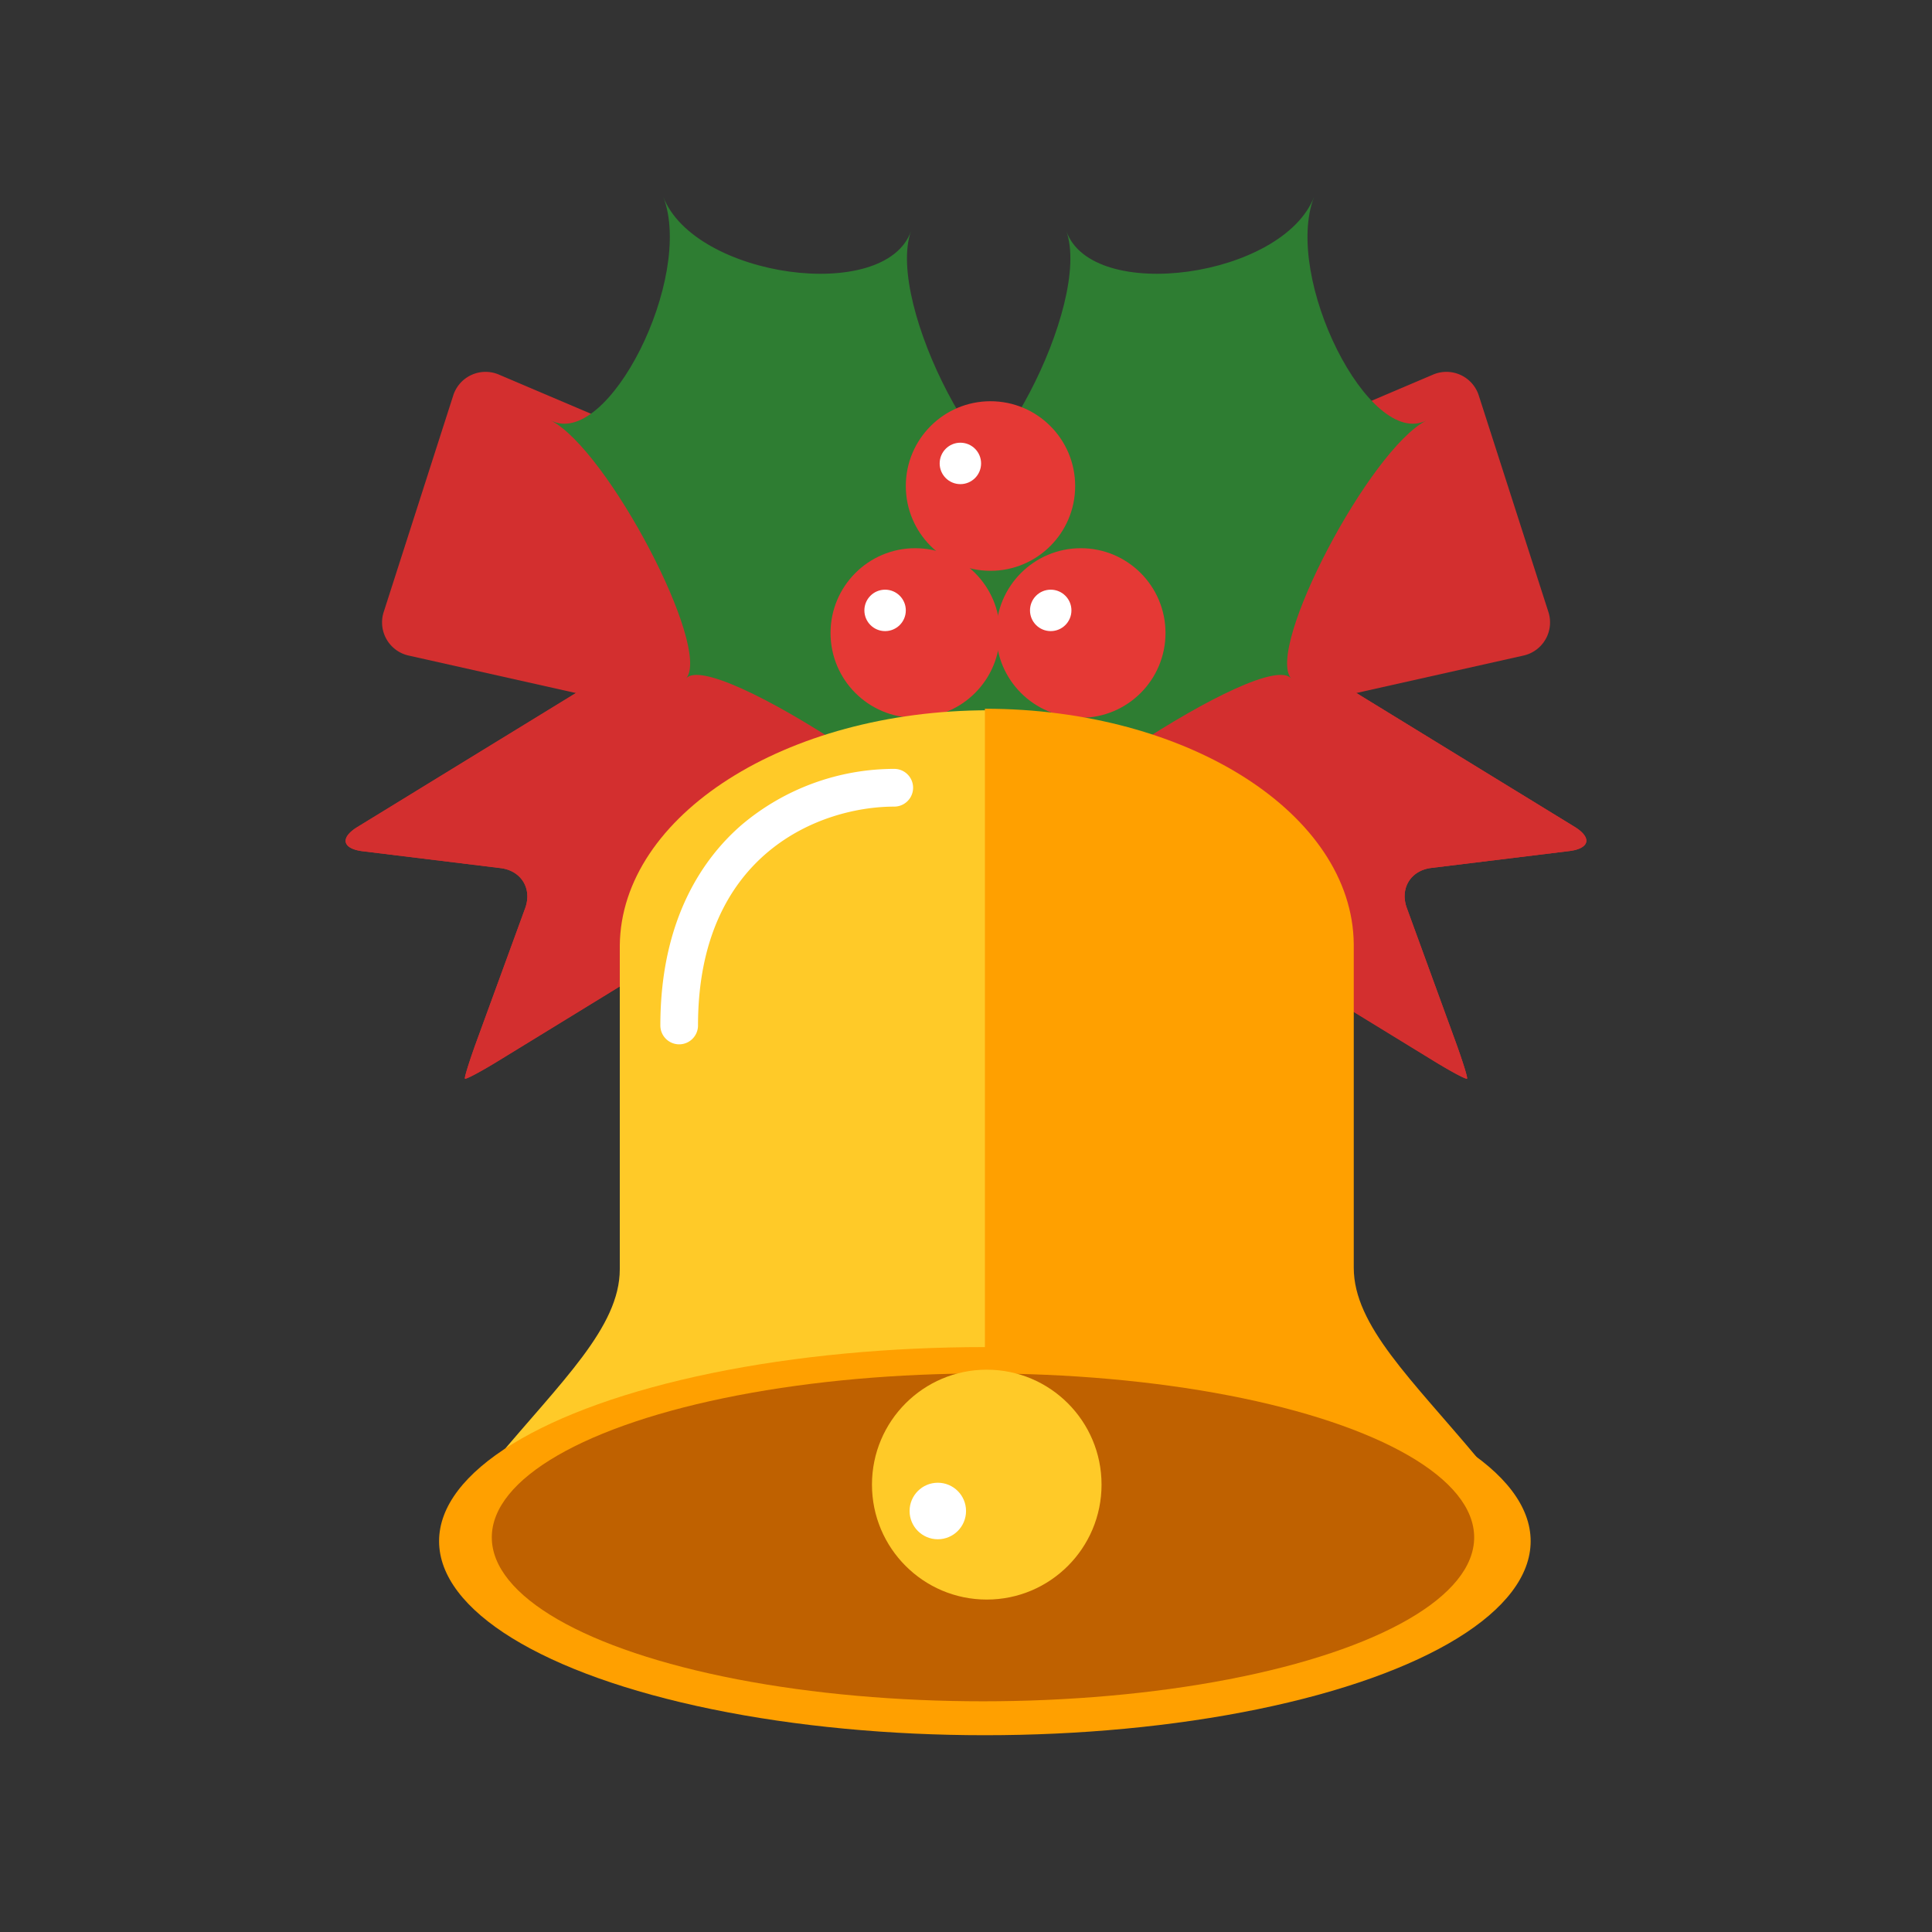 <svg id="illust" xmlns="http://www.w3.org/2000/svg" xmlns:xlink="http://www.w3.org/1999/xlink" viewBox="0 0 512 512"><rect x="0" y="0" width="512" height="512" fill="#333333" stroke="none"/><defs><style>.cls-1{fill:#d32f2f;}.cls-2{fill:#2e7d32;}.cls-3{fill:#e53935;}.cls-4{fill:#fff;}.cls-5{fill:#ffca28;}.cls-6{fill:#ffa000;}.cls-7{fill:#bf6100;}</style><symbol id="新規シンボル-2" data-name="新規シンボル" viewBox="0 0 328.8 407.7"><path class="cls-1" d="M133.17,99a10,10,0,0,0-13.74-3.3L3.14,167c-4.69,2.87-4.06,5.77,1.4,6.44l36.54,4.47c5.46.67,8.38,5.44,6.5,10.61L34.71,223.76c-1.88,5.17-3.28,9.63-3.1,9.93s4.16-1.82,8.85-4.69l116.75-71.58a10,10,0,0,0,3.31-13.76Z"/><path class="cls-1" d="M133.17,99a10,10,0,0,0-13.74-3.3L3.14,167c-4.69,2.87-4.06,5.77,1.4,6.44l36.54,4.47c5.46.67,8.38,5.44,6.5,10.61L34.71,223.76c-1.88,5.17-3.28,9.63-3.1,9.93s4.16-1.82,8.85-4.69l116.75-71.58a10,10,0,0,0,3.31-13.76Z"/><path class="cls-1" d="M166.72,145a11.18,11.18,0,0,1-12.81,7.33L16.83,121.61a9,9,0,0,1-6.7-11.71L28.47,52.78a9,9,0,0,1,12.26-5.61l129.29,55a11.2,11.2,0,0,1,6.15,13.43Z"/><path class="cls-1" d="M281.22,188.47c-1.88-5.17,1-9.94,6.5-10.61l36.54-4.47c5.46-.67,6.09-3.57,1.4-6.44L209.38,95.66A10,10,0,0,0,195.63,99l-27.34,44.7a10,10,0,0,0,3.31,13.76L288.34,229c4.69,2.87,8.67,5,8.85,4.69s-1.22-4.76-3.1-9.93Z"/><path class="cls-1" d="M281.22,188.47c-1.88-5.17,1-9.94,6.5-10.61l36.54-4.47c5.46-.67,6.09-3.57,1.4-6.44L209.38,95.66A10,10,0,0,0,195.63,99l-27.34,44.7a10,10,0,0,0,3.31,13.76L288.34,229c4.69,2.87,8.67,5,8.85,4.69s-1.22-4.76-3.1-9.93Z"/><path class="cls-1" d="M162.09,145a11.18,11.18,0,0,0,12.81,7.33L312,121.61a9,9,0,0,0,6.7-11.71L300.33,52.78a9,9,0,0,0-12.26-5.61l-129.29,55a11.2,11.2,0,0,0-6.15,13.43Z"/><path class="cls-2" d="M54.37,59.27C69.47,67,97.08,119.68,90.22,127.65c6.86-8,75.16,36.94,88.71,58.34-13.55-21.4-8.36-104.93,6.74-108.5C170.57,81.06,143,28.41,149.82,9.11,143,28.41,92.42,21.4,84.17,0,92.42,21.4,69.47,67,54.37,59.27Z"/><path class="cls-2" d="M286.42,59.27c-15.11,7.76-42.71,60.41-35.85,68.38-6.86-8-75.16,36.94-88.71,58.34,13.55-21.4,8.36-104.93-6.74-108.5C170.22,81.06,197.82,28.41,191,9.11c6.86,19.3,57.4,12.28,65.65-9.11C248.37,21.4,271.31,67,286.42,59.27Z"/><ellipse class="cls-3" cx="170.89" cy="76.65" rx="22.44" ry="22.47"/><ellipse class="cls-4" cx="162.91" cy="70.66" rx="5.49" ry="5.49"/><ellipse class="cls-3" cx="150.94" cy="115.6" rx="22.44" ry="22.47"/><ellipse class="cls-4" cx="142.96" cy="109.61" rx="5.49" ry="5.49"/><ellipse class="cls-3" cx="194.83" cy="115.6" rx="22.44" ry="22.47"/><ellipse class="cls-4" cx="186.85" cy="109.61" rx="5.49" ry="5.49"/><path class="cls-5" d="M72.65,198.4h0v85.81c0,15.36-15.49,29.71-32.92,50.58,104.67,0,130.67,1,130.67,1V136.08C116.65,136.08,73,163.94,72.65,198.4Z"/><path class="cls-6" d="M267.16,283.82V198h0c-.38-34.46-44-62.33-97.75-62.33V335.41s26-1,130.67-1C282.65,313.53,267.16,299.18,267.16,283.82Z"/><ellipse class="cls-6" cx="169.4" cy="356.27" rx="144.64" ry="51.43"/><ellipse class="cls-7" cx="168.9" cy="355.27" rx="130.17" ry="43.44"/><ellipse class="cls-5" cx="169.9" cy="341.29" rx="30.42" ry="30.46"/><ellipse class="cls-4" cx="156.93" cy="348.28" rx="7.48" ry="7.49"/><path class="cls-4" d="M88.4,224.61a5,5,0,0,1-5-5C83.4,191,95.16,174.88,105,166.4a62.75,62.75,0,0,1,40.38-14.79,5,5,0,1,1,0,10c-19.31,0-52,12.22-52,58A5,5,0,0,1,88.4,224.61Z"/></symbol></defs><title>christmasbell</title><use id="新規シンボル-4" data-name="新規シンボル" width="328.8" height="407.7" transform="translate(91.6 52.15)" xlink:href="#新規シンボル-2"/></svg>